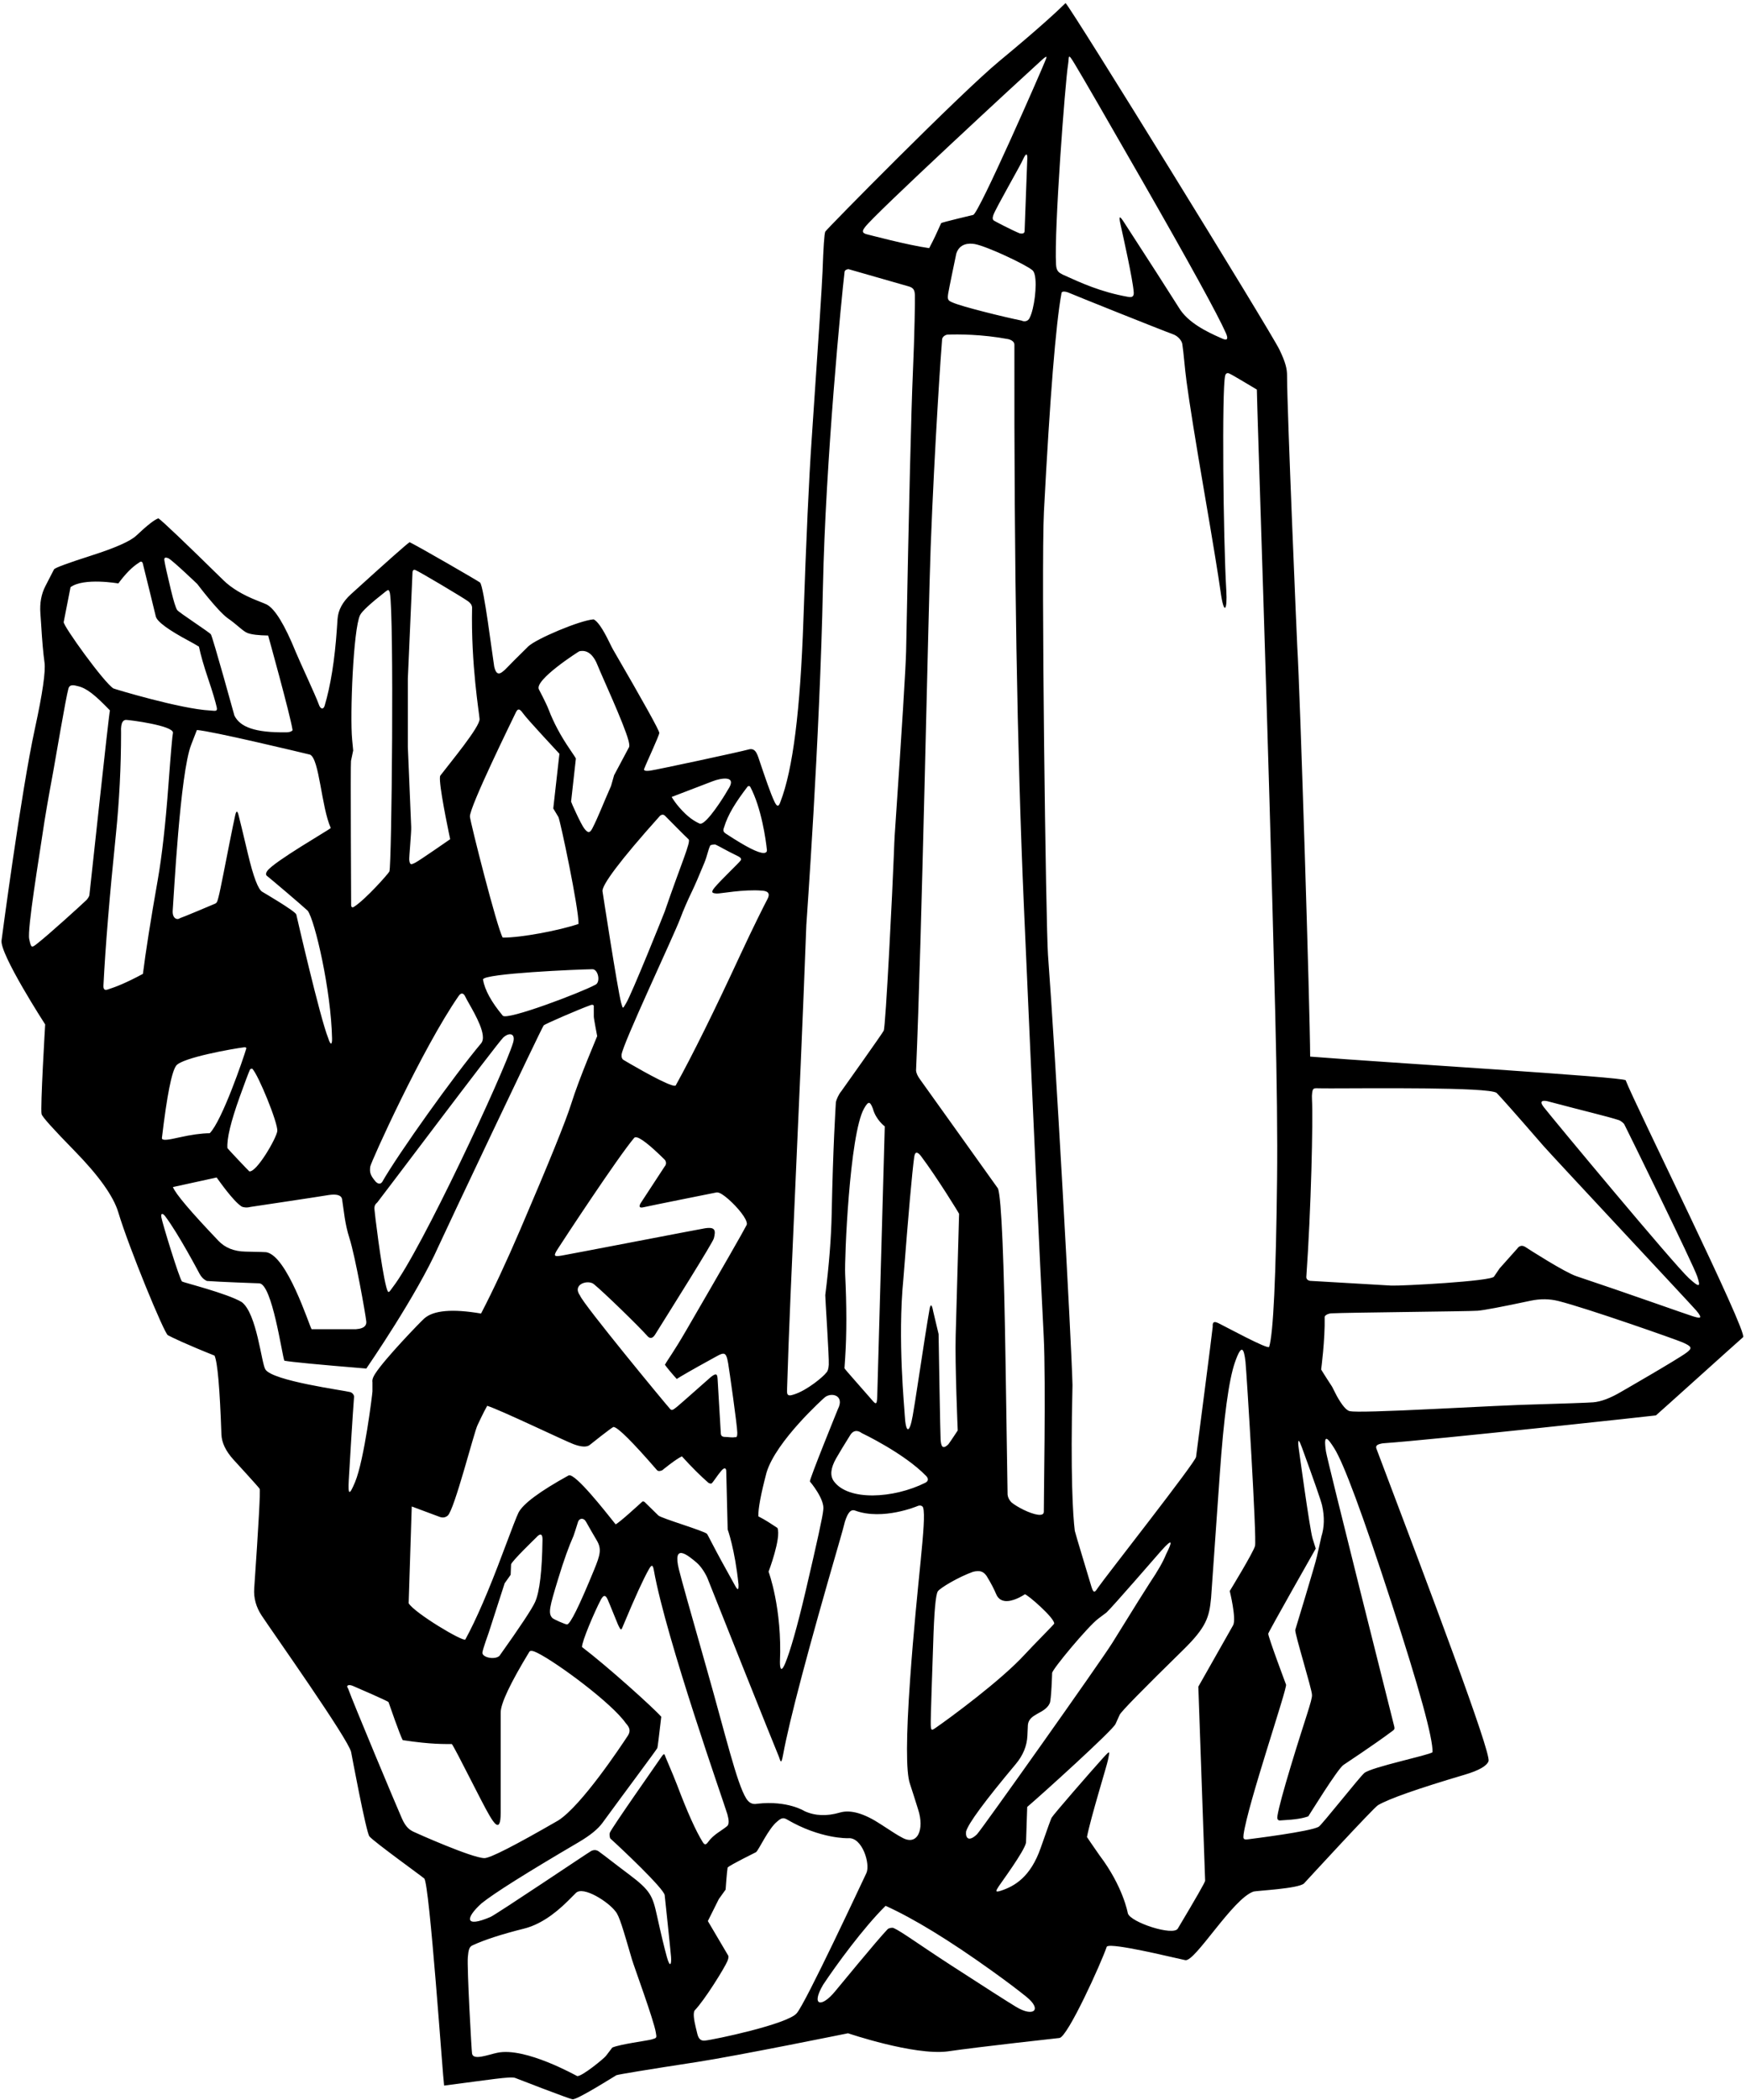 <?xml version="1.0" encoding="UTF-8"?>
<svg xmlns="http://www.w3.org/2000/svg" xmlns:xlink="http://www.w3.org/1999/xlink" width="514pt" height="618pt" viewBox="0 0 514 618" version="1.1">
<g id="surface1">
<path style=" stroke:none;fill-rule:nonzero;fill:rgb(0%,0%,0%);fill-opacity:1;" d="M 478.582 317.934 C 478.16 316.953 409.145 312.812 385.695 310.961 C 385.652 297.414 382.711 203.273 381.906 190.453 C 381.805 188.711 378.891 120.605 378.891 110.535 C 378.891 108.59 378.484 106.699 376.648 102.898 C 373.996 97.406 315.109 1.973 313.684 0.906 C 311.434 3.152 305.523 8.629 294.277 17.914 C 282.664 27.5 243.234 67.535 242.949 68.172 C 242.664 68.824 242.398 72.73 242.145 79.902 C 242.012 83.59 240.938 100.145 238.93 129.555 C 238.141 140.984 237.336 158.598 236.516 182.379 C 235.594 209.004 233.449 226.453 229.73 236.02 C 229.188 237.672 228.656 237.324 227.977 235.902 C 226.84 233.531 225.25 228.812 223.848 224.676 C 223.008 222.227 222.605 220.184 220.66 220.5 C 217.848 221.297 193.086 226.59 191.438 226.797 C 189.789 227.008 189.297 226.77 189.762 225.98 C 190.113 224.926 194.117 216.395 194.086 215.691 C 194.051 214.902 189.508 206.727 180.461 191.141 C 180.293 190.855 179.871 190.035 179.203 188.66 C 177.395 184.977 175.918 182.848 174.762 182.277 C 170.691 182.562 157.852 188.008 155.523 190.234 C 154.754 190.973 153.363 192.348 151.352 194.359 C 149.207 196.504 148.613 197.242 148.062 197.598 C 146.227 199.18 145.742 197.191 145.492 196.191 C 144.879 192.461 142.469 172.773 141.328 171.449 C 141.062 171.148 123.047 160.727 120.582 159.57 C 119.848 160.004 114.082 165.102 103.324 174.871 C 100.875 177.098 99.551 179.527 99.367 182.191 L 99.168 185.125 C 98.547 194.207 97.34 201.75 95.547 207.781 C 95.117 208.957 94.297 208.664 93.84 207.277 C 92.992 204.855 88.141 194.512 87.102 191.961 C 83.832 183.902 80.969 179.211 78.539 177.922 C 78.285 177.785 77.363 177.398 75.773 176.781 C 71.465 175.086 68.133 173.078 65.77 170.766 C 54.223 159.438 47.836 153.352 46.629 152.547 C 45.492 152.914 43.328 154.609 40.113 157.641 C 38.387 159.27 33.977 161.23 26.906 163.492 C 19.801 165.77 16.133 167.129 15.898 167.578 L 14.605 170.078 L 13.332 172.559 C 12.16 174.836 11.672 177.5 11.891 180.516 C 12.008 182.094 12.074 183.062 12.094 183.449 C 12.395 188.512 12.73 192.332 13.098 194.945 C 13.465 197.594 12.527 204.078 10.281 214.402 C 6.16 233.34 0.461 276.723 0.461 276.723 C -0.184 280.664 13.297 301.492 13.297 301.492 C 13.297 301.492 11.824 326.242 12.242 327.887 C 12.445 328.707 15.645 332.262 21.812 338.562 C 29.066 345.969 33.41 352.051 34.832 356.812 C 37.898 367.082 48.414 392.598 49.43 392.957 C 50.496 393.543 54.605 395.539 63.152 398.957 C 64.043 400.883 64.711 408.594 65.18 422.117 C 65.266 424.562 66.438 427.043 68.719 429.559 C 68.719 429.559 76.324 437.836 76.441 438.172 C 76.676 438.773 76.141 448.559 74.836 467.516 C 74.648 470.312 75.387 472.977 77.047 475.488 C 80.348 480.484 102.613 511.926 103.371 515.645 C 103.371 515.645 107.781 539.305 108.754 540.461 C 110.094 542.055 124.191 552.207 124.891 552.844 C 126.438 554.242 130.391 611.781 130.738 613.793 C 144.129 612.066 150.262 611.035 151.637 611.531 C 151.637 611.531 167.789 617.816 168.547 617.816 C 169.809 618.094 181.332 610.777 181.449 610.742 C 182.203 610.477 190.129 609.168 205.262 606.84 C 217.023 605.031 249.652 598.395 249.652 598.395 C 249.652 598.395 269.016 604.977 278.93 603.738 C 288.328 602.363 311.875 599.785 311.875 599.785 C 314.289 599.551 324.16 577.781 325.801 572.953 C 325.891 572.727 326.414 572.645 327.246 572.668 C 332.238 572.812 348.383 576.832 348.945 576.875 C 351.82 577.43 362.922 558.727 369.035 556.684 C 369.891 556.43 382.238 555.848 383.883 554.301 C 383.883 554.301 404.363 532.016 405.672 531.262 C 408.938 529.352 417.449 526.367 431.191 522.297 C 435.383 521.055 437.727 519.715 438.215 518.289 C 438.926 515.598 421.152 468.469 405.199 426.34 C 404.852 425.414 405.547 425.023 407.094 424.77 C 422.273 423.715 487.383 416.602 487.48 416.555 C 487.617 416.504 511.68 394.785 513.137 393.543 C 514.684 392.266 481.047 324.52 478.582 317.934 Z M 455.992 324.207 C 466.797 327.082 473.105 328.527 476.609 329.668 C 477.055 329.812 478.012 330.527 478.188 330.926 C 478.973 332.434 498.574 372.324 499.656 375.688 C 500.586 378.566 500.559 379.262 497.203 376.188 C 492.762 372.113 457.051 329.16 454.457 325.816 C 452.324 323.074 455.992 324.207 455.992 324.207 Z M 362.051 110.016 C 362.395 110.086 369.117 114.121 370.004 114.656 C 370.004 118.809 373.359 214.992 375.41 298.156 C 375.914 318.477 376.094 334.766 375.953 347.012 C 375.621 376.012 374.848 392.469 373.621 396.391 C 373.305 397.262 360.371 390.203 358.602 389.367 C 356.836 388.531 357.004 389.824 357.004 390.477 C 357.004 391.129 352.105 428.77 352.105 428.77 C 352.012 430.258 325.488 463.973 323.293 467.168 C 322.477 468.359 321.992 469.34 321.305 466.977 C 320.73 465.004 316.473 451.039 316.406 450.523 C 315.848 445.988 315.102 434.262 315.727 407.613 C 315.406 394.52 310.777 311.168 308.516 281.031 C 307.902 272.867 306.465 166.852 307.32 150.562 C 309.09 116.797 310.809 95.383 312.488 86.301 C 312.512 85.574 313.777 85.754 314.855 86.242 C 316.016 86.773 341.988 97.184 345.273 98.355 C 346.793 98.871 347.895 100.262 348.051 101.227 C 348.465 103.836 348.738 108.094 349.301 112.273 C 350.176 118.777 351.934 129.738 354.578 145.145 C 357.066 159.629 358.656 169.348 359.348 174.289 C 360.328 181.293 361.352 179.594 361.008 173.84 C 360.102 158.613 359.68 114.562 360.66 110.645 C 360.934 109.273 362.051 110.016 362.051 110.016 Z M 267.848 524.891 C 267.848 524.891 270.031 531.59 270.289 532.543 C 272.199 538.379 270.145 543.539 265.371 540.699 C 264.617 540.336 262.609 539.082 259.355 536.934 C 254.43 533.684 250.398 532.516 247.262 533.434 C 243.402 534.566 239.93 534.43 236.848 533.02 C 236.848 533.02 231.906 529.836 222.965 530.84 C 221.41 531.168 220.426 530.48 219.688 529.309 C 216.898 524.875 213.664 510.848 207.918 490.68 C 203.18 474.062 200.496 464.461 199.859 461.871 C 197.934 453.996 202.426 457.621 205.113 459.914 C 206.371 460.988 207.887 463.285 208.535 465.133 C 208.828 465.965 228.488 515.188 229.109 516.539 C 229.711 517.859 229.883 519.992 230.531 516.43 C 232.355 506.406 237.891 485.477 247.133 453.641 C 247.836 451.223 248.371 449.285 248.734 447.816 C 249.609 445.09 250.492 444.113 251.738 444.57 C 259.883 447.559 270.062 443.254 270.062 443.254 C 270.844 442.898 271.59 443.125 271.766 443.73 C 272.836 447.449 269.957 465.43 267.922 494.297 C 266.727 511.215 266.703 521.418 267.848 524.891 Z M 168.516 434.504 C 168.008 434.195 167.605 434.086 167.359 434.238 C 158.863 438.93 153.953 442.582 152.629 445.195 C 152.152 446.137 150.645 450.008 148.105 456.809 C 143.883 468.117 140.176 476.68 136.992 482.5 C 136.375 483.301 122.004 474.695 120.301 471.844 L 121.215 443.359 L 129.363 446.395 C 130.363 446.785 131.164 446.59 131.812 446.043 C 133.758 444.398 139.637 421.18 140.586 419.41 C 140.586 419.41 142.402 415.488 143.43 413.727 C 147.699 415.121 166.395 424.125 168.875 425.035 C 171.035 425.828 172.617 425.953 173.531 425.316 C 173.531 425.316 180.246 419.93 180.629 419.961 C 181.891 420.055 186.156 424.297 193.434 432.691 C 193.902 433.23 194.98 432.684 194.98 432.684 C 194.98 432.684 198.809 429.516 200.738 428.605 C 203.625 431.777 206.223 434.367 208.531 436.375 C 208.719 436.539 209.32 436.688 209.438 436.605 C 209.969 436.223 211.09 434.309 212.355 432.836 C 213.309 431.723 213.789 432.125 213.797 432.926 L 214.215 450.125 C 214.215 450.125 216.324 455.832 217.414 466.355 C 217.445 467.645 217.336 468.352 216.461 466.777 C 213.301 461.121 211.012 456.906 209.586 454.141 C 208.684 452.395 208.203 451.492 208.145 451.43 C 207.328 450.547 194.777 446.883 193.809 446.008 C 193.809 446.008 191.047 443.273 189.758 442.035 C 189.609 441.895 189.203 441.832 189.117 441.91 C 188.293 442.645 182.438 448.051 181.234 448.617 C 180.574 447.883 171.988 436.602 168.516 434.504 Z M 174.922 461.938 C 170.492 472.742 167.824 478.121 166.914 478.074 C 166.324 478.047 162.953 476.551 162.605 476.18 C 161.309 474.789 161.746 473.078 164.34 464.582 C 165.953 459.289 167.449 455.105 168.828 452.031 C 168.828 452.031 169.762 449.305 170.133 448 C 170.504 446.699 171.859 446.633 172.512 447.844 C 173.164 449.055 175.195 452.523 175.688 453.355 C 177.176 455.871 176.688 457.629 174.922 461.938 Z M 159.703 453.137 C 159.582 462.348 158.859 468.449 157.539 471.438 C 156.672 473.41 153.172 478.699 147.047 487.305 C 145.715 488.602 141.805 487.801 142.02 486.301 C 142.141 485.285 143.863 480.531 143.863 480.531 C 143.863 480.531 148.145 467.258 148.562 465.965 L 150.328 463.469 L 150.453 460.402 C 150.648 459.445 157.883 452.469 157.883 452.469 C 157.883 452.469 159.746 450.188 159.703 453.137 Z M 111.102 353.84 C 111.762 353.086 146.328 307.109 148.141 305.363 C 149.922 303.719 151.895 304.094 151.031 306.918 C 148.309 315.832 123.844 368.262 115.66 378.777 C 114.531 380.227 114.344 381.18 113.699 378.699 C 112.172 372.797 110.203 356.129 110.246 355.992 C 110.133 354.898 110.461 354.395 111.102 353.84 Z M 109 343.32 C 109.18 342.023 124.312 308.535 135.051 293.074 C 135.758 292.055 136.48 292.266 136.938 293.246 C 137.871 295.258 141.648 300.918 142.121 304.637 C 142.25 305.645 142.113 306.516 141.578 307.125 C 133.785 316.387 117.184 339.621 112.5 347.875 C 111.824 348.781 110.996 348.148 110.641 347.82 C 109.051 345.965 108.754 345.086 109 343.32 Z M 148.012 298.922 C 144.645 294.891 142.703 291.336 142.18 288.262 C 142.359 286.48 170.09 285.301 174.355 285.246 C 176.117 285.16 176.941 289.215 175.16 289.871 C 170.902 292.164 149.32 300.355 148.012 298.922 Z M 189.367 355.312 C 191.758 354.77 210.797 350.965 210.797 350.965 C 211.273 350.824 211.922 351.062 212.652 351.543 C 214.926 353.035 218.32 356.57 219.473 358.855 C 219.859 359.629 219.992 360.258 219.742 360.617 C 218.848 362.41 212.941 372.707 202.023 391.508 C 198.094 398.277 196.68 399.953 195.742 401.656 C 196.387 402.566 197.773 404.23 199.223 405.832 C 200.312 405.129 203.551 403.223 209.402 400.023 C 213.02 398.047 213.68 397.273 214.352 401.18 C 214.648 402.91 217.039 419.555 217.051 421.668 C 217.059 422.648 216.883 423.105 216.426 422.957 C 215.551 423.133 214.801 422.941 213.848 422.906 C 213.141 422.879 212.297 422.953 212.203 421.949 L 211.273 406.191 C 211.184 404.656 211.133 403.797 209.305 405.227 C 207.754 406.562 201.316 412.328 199.414 413.922 C 198.387 414.711 197.859 415.289 197.32 414.711 C 195.684 412.906 171.684 383.801 170.777 381.328 C 168.297 377.906 173.105 376.547 174.801 377.91 C 177.684 380.238 188.086 390.363 190.617 393.223 C 191.312 394.008 192.105 393.977 192.852 392.777 C 197.176 385.844 209.953 365.551 210.16 364.418 C 210.719 362.152 210.633 360.992 207.48 361.5 C 207.402 361.461 168.59 368.961 165.465 369.5 C 163.07 369.91 162.836 369.695 164.172 367.602 C 165.758 365.113 181.797 340.695 186.672 334.906 C 186.977 334.559 187.551 334.664 188.27 335.043 C 190.609 336.285 194.473 340.102 195.512 341.141 C 196.168 341.676 196.266 342.656 195.664 343.301 C 194.492 345.105 188.727 353.902 188.727 353.902 C 188.727 353.902 187.406 355.758 189.367 355.312 Z M 245.469 435.922 C 244.293 434.293 244.523 432.043 246.164 429.172 C 247.105 427.523 248.492 425.238 250.324 422.309 C 251.723 420.094 253.652 421.742 253.652 421.742 C 253.652 421.742 266.129 427.641 272.633 434.371 C 273.262 434.992 273.461 435.852 272.406 436.375 C 263.047 441.043 249.723 441.809 245.469 435.922 Z M 248.801 374.934 C 248.59 370.633 250.051 333.914 254.359 326.246 C 255.719 323.84 256.145 324.203 256.965 326.273 C 257.859 329.602 260.465 331.496 260.465 331.496 L 258.254 410.73 C 258.164 413.922 257.828 413.383 255.934 411.145 C 254.672 409.645 248.59 402.871 248.602 402.684 L 248.809 399.574 C 249.27 392.652 249.27 384.441 248.801 374.934 Z M 270.27 406.734 C 269.621 411.016 269.098 414.316 268.691 416.645 C 267.742 422.062 266.641 421.91 266.34 416.43 C 266.305 414.805 264.184 394.18 265.941 376.402 C 267.438 357.078 268.504 345.105 269.133 340.484 C 269.402 338.512 270.379 339.25 271.148 340.27 C 275.777 346.422 282.348 357.098 282.344 357.238 L 281.34 393.031 C 281.102 401.414 281.941 420.984 281.941 420.984 C 281.941 420.984 279.867 424.156 279.211 425.027 C 277.289 426.941 277.055 425.219 276.906 423.805 C 276.797 422.754 276.312 392.629 276.312 392.629 L 274.711 385.902 C 274.711 385.902 274.094 382.039 273.547 385.906 C 273.004 388.945 271.91 395.887 270.27 406.734 Z M 303.844 79.465 C 304.195 79.688 304.449 80.195 304.617 80.902 C 305.359 84.016 304.434 90.918 303.172 93.418 C 302.633 94.805 301.289 94.648 300.734 94.348 C 295.684 93.336 282.977 90.203 280.41 89.016 C 279.152 88.469 278.844 88.281 279.129 86.41 C 279.289 85.285 281.52 74.637 281.52 74.637 C 282.492 71.621 285.234 71.523 286.949 71.824 C 290.625 72.504 301.934 77.863 303.844 79.465 Z M 292.418 63.324 C 293.137 61.258 300.555 48.438 301.18 46.887 C 302.711 43.559 302.402 47.129 302.402 47.129 L 301.629 68.043 C 301.59 68.691 301.039 68.84 300.23 68.695 C 297.797 67.703 293.031 65.195 292.781 65.027 C 292.188 64.766 292.117 64.199 292.418 63.324 Z M 296.785 99.801 C 297.801 100.039 298.605 100.602 298.625 101.398 C 298.523 165.914 299.402 220.641 301.422 266.699 C 304.09 327.395 306.027 369.566 307.254 393.242 C 307.945 406.707 307.219 443.746 307.289 444.898 C 307.293 445.699 306.586 445.922 305.539 445.785 C 303.262 445.496 299.383 443.52 297.746 442.137 C 297.121 441.48 296.711 440.73 296.621 439.887 C 296.578 438.125 296.383 425.684 296.047 402.586 C 295.57 370.539 294.828 352.941 293.809 349.797 C 293.777 349.715 272.844 320.469 270.844 317.664 C 270.137 316.68 269.723 315.828 269.676 315.008 C 271.348 276.992 273.266 179.801 273.973 161.141 C 275.113 130.914 277.16 101.578 277.328 100.09 C 277.262 99.23 278.219 98.504 279.02 98.477 C 281.969 98.363 289.031 98.352 296.785 99.801 Z M 274.715 483.785 C 274.988 474.488 275.441 469.344 276.078 468.344 C 276.703 467.367 282.145 464.113 286.438 462.586 C 288.512 462.086 289.492 462.48 290.445 463.812 C 291.91 466.211 292.711 467.859 293.219 469.074 C 293.91 470.801 295.23 471.285 296.625 471.199 C 299.043 471.051 301.691 469.207 301.691 469.207 C 302.262 469.059 310.574 476.242 310.336 477.855 C 310.309 478.043 303.891 484.5 301.676 486.918 C 294.688 494.551 279.625 505.621 275.438 508.512 C 274.223 509.352 274.109 509.312 274.008 507.777 C 273.902 506.215 274.535 489.91 274.715 483.785 Z M 284.395 539.027 C 285.039 536.664 289.918 530.043 299.031 519.164 C 301.176 516.605 302.316 513.824 302.453 510.828 L 302.594 507.656 C 302.91 504.258 307.633 504.387 309.02 501.281 C 309.496 500.418 309.734 492.375 309.734 492.375 C 309.734 491.305 320.293 478.648 323.309 476.383 L 325.727 474.57 C 327.566 472.867 340.871 457.484 341.855 456.379 C 345.441 452.352 345.086 453.82 343.262 457.457 C 342.461 459.512 340.875 462.297 338.504 465.816 C 337.707 467 334.02 472.895 327.449 483.508 C 324.129 488.867 288.645 538.895 287.613 539.832 C 285.246 542.121 284.176 541.016 284.395 539.027 Z M 314.434 18.91 C 314.777 16.836 314.215 15.23 316.309 18.703 C 318.797 22.824 325.379 34.203 336.059 52.84 C 350.23 77.578 358.504 92.633 360.871 97.992 C 362.16 100.906 360.082 99.766 359.281 99.414 C 355.246 97.641 349.648 94.93 347.031 90.52 C 343.711 85.254 338.363 76.93 330.984 65.551 C 329.777 63.688 329.215 63.117 329.84 65.938 C 330.688 69.781 333.457 82.121 333.754 85.969 C 333.848 87.16 333.398 87.602 332.156 87.379 C 324.031 85.945 318.238 83.258 312.828 80.805 C 311.754 80.215 311 79.883 310.883 77.859 C 310.285 67.805 313.57 24.086 314.434 18.91 Z M 254.629 66.867 C 257.289 63.188 300.23 23.512 306.707 17.648 C 308.879 15.68 307.891 17.305 307.555 18.254 C 307.059 19.656 288.148 62.941 286.488 63.25 C 286.488 63.25 277.199 65.457 277.07 65.66 C 275.824 68.426 275.047 70.188 273.535 73.027 C 267.211 72.152 255.797 69.086 254.98 68.902 C 253.453 68.438 254.09 67.609 254.629 66.867 Z M 231.73 408.074 C 232.664 376.961 235.199 330.199 237.371 272.281 C 237.395 271.527 241.324 218.047 242.262 172.758 C 243.039 135.523 247.715 87.688 248.633 79.988 C 248.715 79.301 249.77 79.207 249.77 79.207 L 267.449 84.273 C 269.039 84.703 269.266 85.5 269.336 86.883 C 269.391 88.035 269.242 98.496 268.73 109.941 C 268.254 120.656 267.594 147.883 266.746 191.617 C 266.664 196.086 265.539 214.199 263.379 245.965 C 263.32 246.836 263.234 248.848 263.117 252.016 C 262.816 260.352 260.727 302.578 260.145 303.344 C 259.941 303.914 247.668 321.148 247.668 321.148 C 246.887 322.078 246.301 323.449 246.074 324.32 C 245.977 326.234 245.254 336.816 244.836 357.289 C 244.691 364.359 244.066 372.32 242.949 381.168 C 242.898 381.555 244.117 399.641 243.98 401.656 C 243.902 402.789 243.691 403.562 243.27 403.949 C 242.434 405.121 237.621 409.168 233.773 410.379 C 231.391 411.211 231.672 410.121 231.73 408.074 Z M 242.547 411.473 C 244.496 409.523 248.809 410.551 246.672 414.691 C 246.672 414.691 238.176 435.566 238.426 436.008 C 238.426 436.008 242.953 441.301 242.348 444.453 C 242.266 445.934 240.535 453.891 237.152 468.316 C 234.672 478.895 232.605 486.039 231.137 489.562 C 230.156 491.91 229.594 491.59 229.602 489.164 C 230.301 473.34 226.258 462.551 226.258 462.551 C 226.258 462.551 230.031 452.617 228.871 449.68 C 227.078 448.496 225.391 447.355 223.242 446.262 C 223.195 443.938 224.004 439.648 225.656 433.387 C 228.441 424.074 242.547 411.473 242.547 411.473 Z M 225.879 264.703 C 225.227 265.914 221.707 272.887 217.988 280.91 C 210.242 297.629 203.891 310.473 198.93 319.434 C 198.797 319.613 198.34 319.559 197.656 319.336 C 194.02 318.156 184.082 312.262 183.648 311.992 C 183.133 311.727 182.934 311.195 182.98 310.418 C 183.172 307.527 198.352 275.391 200.246 270.344 C 201.203 267.801 202.391 265.062 203.805 262.137 C 204.617 260.445 205.805 257.699 207.363 253.902 C 208.242 251.754 208.453 250.113 209.105 248.785 C 209.148 248.703 210.301 248.422 210.652 248.574 C 211.715 249.035 213.398 250.109 217.309 252.008 C 217.867 252.281 218.48 252.789 217.984 253.289 C 217.672 253.836 212.23 258.965 210.367 261.211 C 209.129 262.711 209.719 262.887 211.055 262.965 C 212.023 263.023 218.883 261.672 224.273 262.117 C 226.742 262.262 226.527 263.492 225.879 264.703 Z M 220.832 231.508 C 224.148 237.676 225.477 247.25 225.77 250.18 C 225.859 251.062 224.832 251.039 224.832 251.039 C 223.234 251.039 219.844 249.398 213.73 245.375 C 212.887 244.844 212.805 244.383 213.148 243.516 C 214.316 239.613 216.629 236.035 220.094 231.473 C 220.23 231.289 220.727 231.312 220.832 231.508 Z M 209.789 229.926 C 212.191 228.996 217.328 228.004 214.215 232.539 C 214.203 232.656 209.688 240.207 207.113 242.031 C 206.66 242.355 206.266 242.496 205.969 242.391 C 204.555 241.734 202.641 240.691 199.945 237.586 C 199.121 236.637 198.379 235.621 197.723 234.551 Z M 194.277 240.117 C 194.355 240.027 195.09 239.406 195.75 240.066 C 196.992 241.293 201.258 245.68 202.711 247.02 C 203.484 247.68 200.402 254.477 195.691 268.246 C 195.461 268.918 185.902 292.715 184.297 295.273 C 183.371 296.742 183.422 297.238 182.859 295.145 C 181.789 291.156 177.371 262.301 177.371 262.301 C 177.121 260.574 182.383 253.363 194.277 240.117 Z M 170.535 191.676 C 172.879 191.145 174.715 192.613 176.043 196.082 C 176.914 198.359 183.703 213.004 184.996 217.871 C 185.234 218.766 185.328 219.453 185.215 219.828 L 180.785 228.141 L 179.883 231.305 C 177.441 236.836 176.109 240.434 174.395 243.766 C 173.633 245.25 173.066 245.207 172.004 243.832 C 170.977 242.508 168.105 236.07 168.121 235.918 L 169.531 223.246 C 169.539 223.168 168.941 222.246 167.738 220.484 C 165.055 216.559 162.969 212.656 161.492 208.777 C 160.789 206.938 158.672 202.938 158.672 202.938 C 157.09 200.184 170.418 191.703 170.535 191.676 Z M 151.656 210.086 C 152.215 208.879 152.648 208.039 153.949 209.902 C 155.254 211.762 164.047 221.109 164.684 221.84 L 162.875 237.93 L 164.387 240.453 C 164.898 241.312 170.43 267.492 170.312 271.914 C 164.727 273.816 153.379 275.992 147.992 275.934 C 146.348 273.203 138.461 242.016 138.34 240.34 C 138.141 237.578 151.098 211.297 151.656 210.086 Z M 120.062 199.719 L 121.441 168.348 C 121.441 168.348 121.535 167.473 122.223 167.734 C 123.441 168.199 136.387 175.906 137.812 176.969 C 138.508 177.488 138.914 178.031 138.977 178.77 C 138.602 195.57 141.129 210.207 141.176 211.586 C 141.398 213.793 132.629 224.324 129.629 228.258 C 129.492 228.461 129.473 229.074 129.535 229.965 C 129.875 234.652 132.527 246.977 132.527 246.977 C 132.16 247.215 123.562 253.23 122.164 253.941 C 121.023 254.48 120.664 254.641 120.48 253.074 C 120.398 252.371 121.145 244.68 121.051 243.371 L 120.062 219.828 Z M 103.324 223.945 L 103.973 220.875 L 103.664 217.629 C 102.992 210.551 104 185.195 105.984 181.059 C 106.531 179.914 109.055 177.586 113.547 174.07 C 114.383 173.414 114.488 173.555 114.77 174.465 C 116.031 181.133 115.328 254.715 114.633 256.469 C 114.387 257.078 107.625 264.703 104.203 266.883 C 103.375 267.41 103.371 266.379 103.371 266.379 C 103.371 266.379 103.152 224.746 103.324 223.945 Z M 100.703 352.93 C 101.254 356.41 101.488 360.059 102.883 364.43 C 104.613 369.844 107.586 386.672 107.812 388.77 C 107.969 389.727 107.613 390.996 104.797 391.184 L 91.727 391.184 C 90.941 389.867 84.527 369.523 78.355 368.523 C 78.207 368.488 76.168 368.43 72.234 368.352 C 68.91 368.285 66.277 367.234 64.332 365.195 C 56.168 356.641 51.688 351.359 50.902 349.355 L 63.773 346.539 C 64.508 347.516 68.586 353.41 71.094 355.055 C 71.531 355.34 72.664 355.5 73.723 355.203 C 73.723 355.203 95.07 352.012 96.797 351.695 C 98.895 351.383 100.473 351.637 100.703 352.93 Z M 61.742 333.508 C 59.297 333.531 56.277 333.949 52.688 334.758 C 49.762 335.414 47.621 335.84 47.664 334.914 C 49.148 322.395 50.559 315.285 51.891 313.594 C 53.715 311.277 68.387 308.656 71.863 308.223 C 72.332 308.164 72.574 308.332 72.504 308.574 C 71.645 311.547 65.34 329.91 61.742 333.508 Z M 73.594 314.77 C 73.676 314.582 74.168 314.426 74.285 314.547 C 76.051 316.316 81.867 330.551 81.633 332.863 C 81.422 334.922 75.52 345.141 73.387 344.73 C 73.301 344.715 66.961 338.012 66.953 337.895 C 66.738 335.145 67.945 330.117 70.57 322.801 C 72.121 318.488 73.129 315.812 73.594 314.77 Z M 91.242 222.082 C 94.035 223.227 94.57 237.434 97.379 243.699 C 96.641 244.371 80.727 253.535 78.707 256.281 C 78.305 256.832 78.188 257.312 78.473 257.676 C 79.574 258.539 88.789 266.344 90.594 268.039 C 92.699 270.906 97.461 291.363 97.754 305.664 C 97.793 307.613 97.27 307.637 96.617 305.516 C 94.184 299.516 87.223 269.137 87.223 269.137 C 86.984 268.164 77.246 262.48 77.246 262.48 C 76.008 261.812 74.578 258.043 72.953 251.168 C 71.516 245.086 70.598 241.301 70.207 239.816 C 69.883 238.574 69.559 238.539 69.242 239.934 C 68.922 241.355 68.344 244.172 67.508 248.375 C 66.621 252.824 64.836 262.156 64.355 263.891 C 64.062 264.977 63.957 265.68 63.355 265.938 C 61.992 266.527 53.676 270.027 52.977 270.215 C 52.109 270.891 50.715 270.242 50.836 268.055 C 51.168 264.016 52.992 227.484 56.301 219.129 L 57.961 214.844 C 62.242 215.121 88.277 221.367 91.242 222.082 Z M 49.602 164.312 C 51.113 165.195 58.086 171.883 58.086 171.883 C 58.086 171.883 63.996 179.727 67.016 181.926 C 69.828 183.863 71.508 185.789 72.895 186.309 C 74.082 186.75 76.094 186.992 78.941 187.035 C 78.941 187.035 85.453 210.422 86.125 214.836 C 86.16 215.082 85.41 215.523 84.34 215.523 C 74.98 215.664 70.703 213.945 69.016 210.621 C 69.016 210.621 62.633 187.504 62.074 186.68 C 61.668 186.086 52.699 180.281 52.168 179.543 C 51.746 178.949 51.129 176.977 50.316 173.613 C 49.234 169.137 48.598 166.277 48.406 165.031 C 48.32 164.48 48.262 163.758 49.602 164.312 Z M 20.762 172.812 C 24.668 169.922 34.836 171.707 34.836 171.707 C 36.941 168.852 38.949 166.824 40.859 165.629 C 41.922 164.719 42.074 165.977 42.074 165.977 C 42.355 166.988 45.859 181.391 45.859 181.391 C 46.207 182.938 49.539 185.387 55.848 188.75 C 56.77 189.238 57.676 189.762 58.566 190.309 C 59.086 192.789 59.988 195.938 61.273 199.75 C 62.586 203.637 63.43 206.453 63.812 208.203 C 64.098 209.531 63.191 209.164 61.809 209.094 C 53.219 208.664 33.66 202.77 33.395 202.609 C 30.664 200.98 18.539 184.133 18.75 183.07 Z M 25.477 264.859 C 23.684 266.586 14.309 275.074 11.203 277.5 C 9.219 279.113 9.172 279.039 8.594 276.336 C 7.988 273.488 11.633 251.57 12.508 245.527 C 13.164 240.992 14.215 234.852 15.664 227.102 C 16.125 224.629 19.43 205.027 20.148 202.637 C 20.527 201.266 21.914 201.684 22.91 201.934 C 25.473 202.516 27.879 204.43 32.363 209.07 C 31.926 211.078 27.07 256.816 26.32 263.406 C 26.266 263.906 25.652 264.691 25.477 264.859 Z M 42.074 286.613 C 36.797 289.441 34.039 290.453 31.941 291.133 C 31.086 291.465 30.379 291.496 30.453 290.027 C 31.035 278.52 32.25 263.762 34.098 245.746 C 35.125 235.703 35.641 225.664 35.641 215.629 C 35.449 212.258 36.484 211.852 37.145 211.867 C 38.18 211.887 50.895 213.516 50.922 215.625 C 50.734 216.434 50.285 221.598 49.578 231.117 C 48.719 242.664 47.672 251.945 46.438 258.961 C 44.367 270.707 42.914 279.922 42.074 286.613 Z M 78.121 403.016 C 76.961 401.246 75.613 386.527 71.156 383.199 C 66.898 380.648 53.879 377.414 53.59 377.152 C 52.848 376.488 47.75 359.863 47.492 358.188 C 47.309 356.984 47.906 357.02 48.594 357.898 C 52.508 363.023 58.762 374.906 58.762 374.906 C 59.273 375.863 59.98 376.555 60.895 376.988 C 64.047 377.254 76.379 377.691 76.379 377.691 C 80.117 378.047 82.973 398.461 83.703 400.453 C 85.676 400.836 93.719 401.609 107.836 402.766 C 108.371 401.965 122.641 381.281 129.098 366.777 C 130.684 363.211 159.465 302.418 160.062 301.773 C 160.465 301.336 170.906 296.844 173.715 295.863 C 174.484 295.539 174.891 295.773 174.801 296.285 L 174.809 299.203 C 174.812 299.852 175.805 304.934 175.805 304.934 C 175.82 305.031 170.637 316.941 168.137 324.914 C 166.555 329.965 161.574 342.246 153.203 361.758 C 149.078 371.375 145.215 379.645 141.617 386.578 C 133.199 385.137 127.629 385.617 124.906 388.023 C 123.715 389.074 113.25 399.91 110.48 404.242 C 110.172 404.727 109.449 405.828 109.645 406.844 L 109.645 409.465 C 109.645 410.074 107.254 429.656 104.512 436.215 C 102.82 440.258 102.441 440 102.672 435.633 C 102.852 432.137 103.852 415.938 104.23 411.051 C 104.25 410.762 103.98 409.996 103.129 409.703 C 101.297 409.188 80.211 406.422 78.121 403.016 Z M 121.793 539.117 C 120.715 538.594 119.504 537.883 118.312 535.164 C 116.93 532.098 103.746 500.59 102.461 496.906 C 101.789 496.023 102.605 495.617 103.906 496.176 C 105.211 496.734 114.289 500.66 114.383 500.945 C 114.383 500.945 117.836 510.996 118.574 512.129 C 127.109 513.434 131.082 513.254 133.012 513.27 C 134.176 514.82 141.953 530.746 144.133 534.367 C 145.188 536.125 147.391 539.855 147.391 533.578 L 147.391 504.016 C 147.391 501.355 150.203 495.391 155.836 486.121 C 156.113 485.66 156.953 485.82 158.191 486.438 C 164.062 489.359 180.172 501.289 184.227 507.148 C 185.297 508.312 185.73 509.34 184.887 510.73 C 182.656 514.129 171.203 531.359 164.379 535.742 C 151.422 543.223 144.152 546.926 142.562 546.852 C 138.797 546.738 122.684 539.547 121.793 539.117 Z M 191.805 600.219 C 190.512 600.59 182.621 601.59 180.258 602.598 L 178.367 605.074 C 177.805 605.809 171.371 611.113 169.934 611 C 169.797 610.988 154.672 602.367 146.387 604.137 C 143.578 604.734 139.312 606.461 138.965 604.363 C 138.852 604.234 137.434 578.957 137.73 575.926 C 137.91 574.109 138.043 572.953 139.129 572.508 C 142.645 570.879 147.684 569.246 154.246 567.602 C 158.5 566.539 162.844 563.793 167.273 559.363 L 169.531 557.105 C 171.691 554.945 179.145 559.746 181.172 562.512 C 182.312 563.73 183.469 567.891 186.039 576.664 C 186.633 578.703 192.48 594.547 193.066 598.16 C 193.328 599.777 193.43 599.758 191.805 600.219 Z M 179.695 541.098 C 182.785 543.879 195.348 555.727 195.672 557.73 C 195.672 557.73 197.355 573.516 197.539 575.844 C 197.727 578.172 197.227 579.215 196.34 576.027 C 195.594 573.352 194.605 569.238 193.383 563.684 C 192.113 557.93 191.469 556.359 185.129 551.609 C 180.605 548.223 177.996 546.117 176.555 545.102 C 175.625 544.273 174.715 544.402 174.012 544.766 C 173.23 545.176 146.27 563.32 144.395 564.164 C 136.621 567.496 137.039 564.402 141.777 560.145 C 145.457 557.172 154.969 551.188 170.309 542.188 C 173.668 540.215 176 538.328 177.312 536.535 C 184.238 527.051 193.289 514.969 193.516 514.438 C 193.598 514.246 193.98 511.184 194.668 505.242 C 192.238 502.496 178.734 490.34 171.34 484.73 C 171.242 483.141 175.09 474.195 176.871 470.816 C 177.844 468.973 178.426 469.742 178.879 470.715 C 179.371 471.762 181.652 477.551 181.945 478.164 C 182.898 480.168 182.879 479.805 183.547 478.199 C 186.906 470.152 189.398 464.699 191.023 461.84 C 191.742 460.578 192.16 460.285 192.477 462.082 C 196.07 482.312 213.352 531.191 214.129 533.945 C 214.602 535.637 214.676 536.859 214.074 537.418 C 212.25 538.926 210.09 539.844 208.438 542.129 C 207.852 542.938 207.445 543.055 206.875 542.133 C 204.836 538.848 202.328 533.27 199.355 525.398 C 198.84 524.031 197.703 521.285 195.949 517.16 C 195.598 516.324 195.648 515.68 194.652 517.145 C 193.473 518.883 180.16 537.82 179.535 539.359 C 179.328 539.875 179.527 540.945 179.695 541.098 Z M 207.531 600.547 C 206.027 600.73 205.562 599.602 205.305 598.652 C 205.125 597.758 204.453 595.5 204.277 593.715 C 204.199 592.887 204.227 592.156 204.461 591.715 C 207.461 588.637 213.402 578.988 214.141 577.152 C 214.488 576.289 214.547 575.715 214.312 575.426 L 208.383 565.371 L 209.992 562.148 L 211.609 558.902 L 213.609 556.121 C 213.609 556.121 213.965 551.051 214.199 549.617 C 215.105 548.75 222.469 545.176 222.574 545.09 C 223.426 544.402 226.207 538.121 228.855 536.02 C 229.562 535.457 230.332 534.688 231.555 535.406 C 241.52 541.273 249.668 540.992 249.668 540.992 C 253.824 540.566 256.316 548.668 255.035 551.293 C 253.883 553.684 237.086 589.73 234.52 592.531 C 231.711 595.75 210.258 600.277 207.531 600.547 Z M 299.094 590.609 C 296.508 589.043 290.195 585.008 280.152 578.504 C 270.262 572.094 265.402 568.457 263.074 567.426 C 262.637 567.234 261.648 567.41 261.285 567.789 C 258.125 571.082 246.566 585.219 245.852 586.047 C 241.867 590.934 238.637 590.395 242.301 584.137 C 246.055 578.473 254.156 567.355 260.707 560.887 C 268.988 564.633 279.391 570.988 291.91 579.957 C 296.238 583.059 299.676 585.648 302.23 587.723 C 306.863 591.496 304.27 593.742 299.094 590.609 Z M 363.023 478.297 C 362.188 479.785 352.77 496.395 352.77 496.395 L 354.777 553.508 C 354.793 553.883 352.113 558.574 346.734 567.582 C 345.406 569.871 332.73 565.734 332.016 563.078 C 332.016 563.078 330.668 555.254 323.699 546.047 C 321.719 543.258 319.988 540.637 319.988 540.637 C 321.039 535.121 325.887 519.516 326.176 517.941 C 326.637 515.461 327.074 514.766 324.637 517.461 C 320.988 521.5 310.16 533.945 309.586 534.953 C 309.383 535.309 308.312 538.266 306.371 543.832 C 303.363 552.469 298.633 555.102 294.789 556.395 C 292.727 557.09 293.215 556.438 294.004 555.172 C 294.598 554.215 301.527 544.906 302.047 542.301 C 302.082 540.688 302.195 538.426 302.395 531.789 C 306.535 528.277 327.734 509.105 328.406 507.348 L 329.613 504.672 C 330.035 503.73 336.266 497.367 348.305 485.574 C 355.141 478.879 356 475.938 356.527 470.262 C 356.535 470.152 357.391 458.066 359.078 434 C 360.258 417.16 361.742 406.16 363.531 400.992 C 365.539 395.191 366.195 396.902 366.648 400.699 C 366.996 403.93 370.023 453.246 369.461 454.969 C 369.086 456.684 362.02 468.242 362.02 468.242 C 362.02 468.242 364.027 476.344 363.023 478.297 Z M 409.527 471.395 C 417.789 496.762 421.855 511.523 421.723 515.68 C 420.668 516.566 403.859 520.016 401.641 521.797 C 400.266 522.945 389.004 537.238 388.191 537.629 C 385.68 539.043 368.785 541.129 367.371 541.316 C 365.871 541.512 366.008 540.98 366.09 539.914 C 367.301 531.016 379.059 496.691 378.59 495.773 C 378.59 495.773 373.273 481.629 373.359 480.789 C 373.422 480.242 387.336 455.754 387.336 455.754 L 386.414 452.805 C 385.57 450.109 382.312 426.145 382.312 426.145 C 382.312 426.145 381.656 421.555 383.266 425.988 C 386.93 436.02 388.91 441.715 389.211 443.07 C 389.949 446.395 389.879 449.449 388.996 452.234 L 387.68 458.078 C 387.285 460.062 381.305 479.684 381.305 479.684 C 381.133 480.789 386.242 497.211 386.23 498.789 C 386.395 500.195 384.148 506.016 380.047 519.605 C 377.805 527.027 376.488 531.902 376.094 534.223 C 375.93 535.176 375.969 535.941 377.156 535.738 C 381.727 535.496 383.547 535.105 385.137 534.559 C 385.227 534.492 393.816 520.473 395.527 519.406 C 395.527 519.406 404.871 513.215 409.57 509.684 C 410.48 509 410.699 509.02 410.371 507.789 C 410.203 507.172 390.617 429.305 390.352 427.199 C 389.488 421.43 390.941 423.328 392.766 426.191 C 395.551 430.566 401.137 445.633 409.527 471.395 Z M 496.469 398.105 C 493.855 400.062 477.328 409.562 477.328 409.562 C 474.102 411.473 471.328 412.52 469 412.707 C 467.508 412.828 460.359 413.078 447.562 413.461 C 445.656 413.516 437.496 413.902 423.078 414.617 C 407.492 415.395 398.926 415.629 397.371 415.312 C 396.371 415.113 395.09 413.617 393.527 410.816 L 392.16 408.125 C 392.16 408.125 389.598 404.203 388.926 403.047 C 388.926 403.047 390.109 394.312 389.961 387.562 C 390.047 387.012 391.164 386.523 392.027 386.516 C 396.621 386.273 432.426 385.953 434.977 385.754 C 436.848 385.605 442.047 384.625 450.574 382.812 C 453.406 382.207 456.137 382.234 458.77 382.891 C 467.055 384.965 493.293 394.176 495.32 395.062 C 498.137 396.289 498.234 396.781 496.469 398.105 Z M 498.344 387.379 C 496.699 386.891 478.852 380.52 464.086 375.594 C 460.621 374.438 449.969 367.609 449.148 367.059 C 447.539 365.98 446.711 367.41 446.711 367.41 L 441.461 373.293 L 439.824 375.695 C 439.145 377.074 412.688 378.473 409.617 378.352 L 386.082 376.98 C 386.082 376.98 384.625 377.066 384.559 375.867 C 385.977 355.84 386.566 329.898 386.227 323.387 C 386.191 322.754 386.211 322.184 386.277 321.68 C 386.484 320.156 386.711 320.234 388.594 320.289 C 393.215 320.418 428.445 319.84 438.203 321.07 C 439.461 321.23 440.297 321.418 440.586 321.645 C 441.781 322.867 445.441 326.945 454.352 337.219 C 456.859 340.113 498.16 384.254 499.398 385.734 C 501.582 388.348 500.266 387.953 498.344 387.379 "/>
</g>
</svg>
